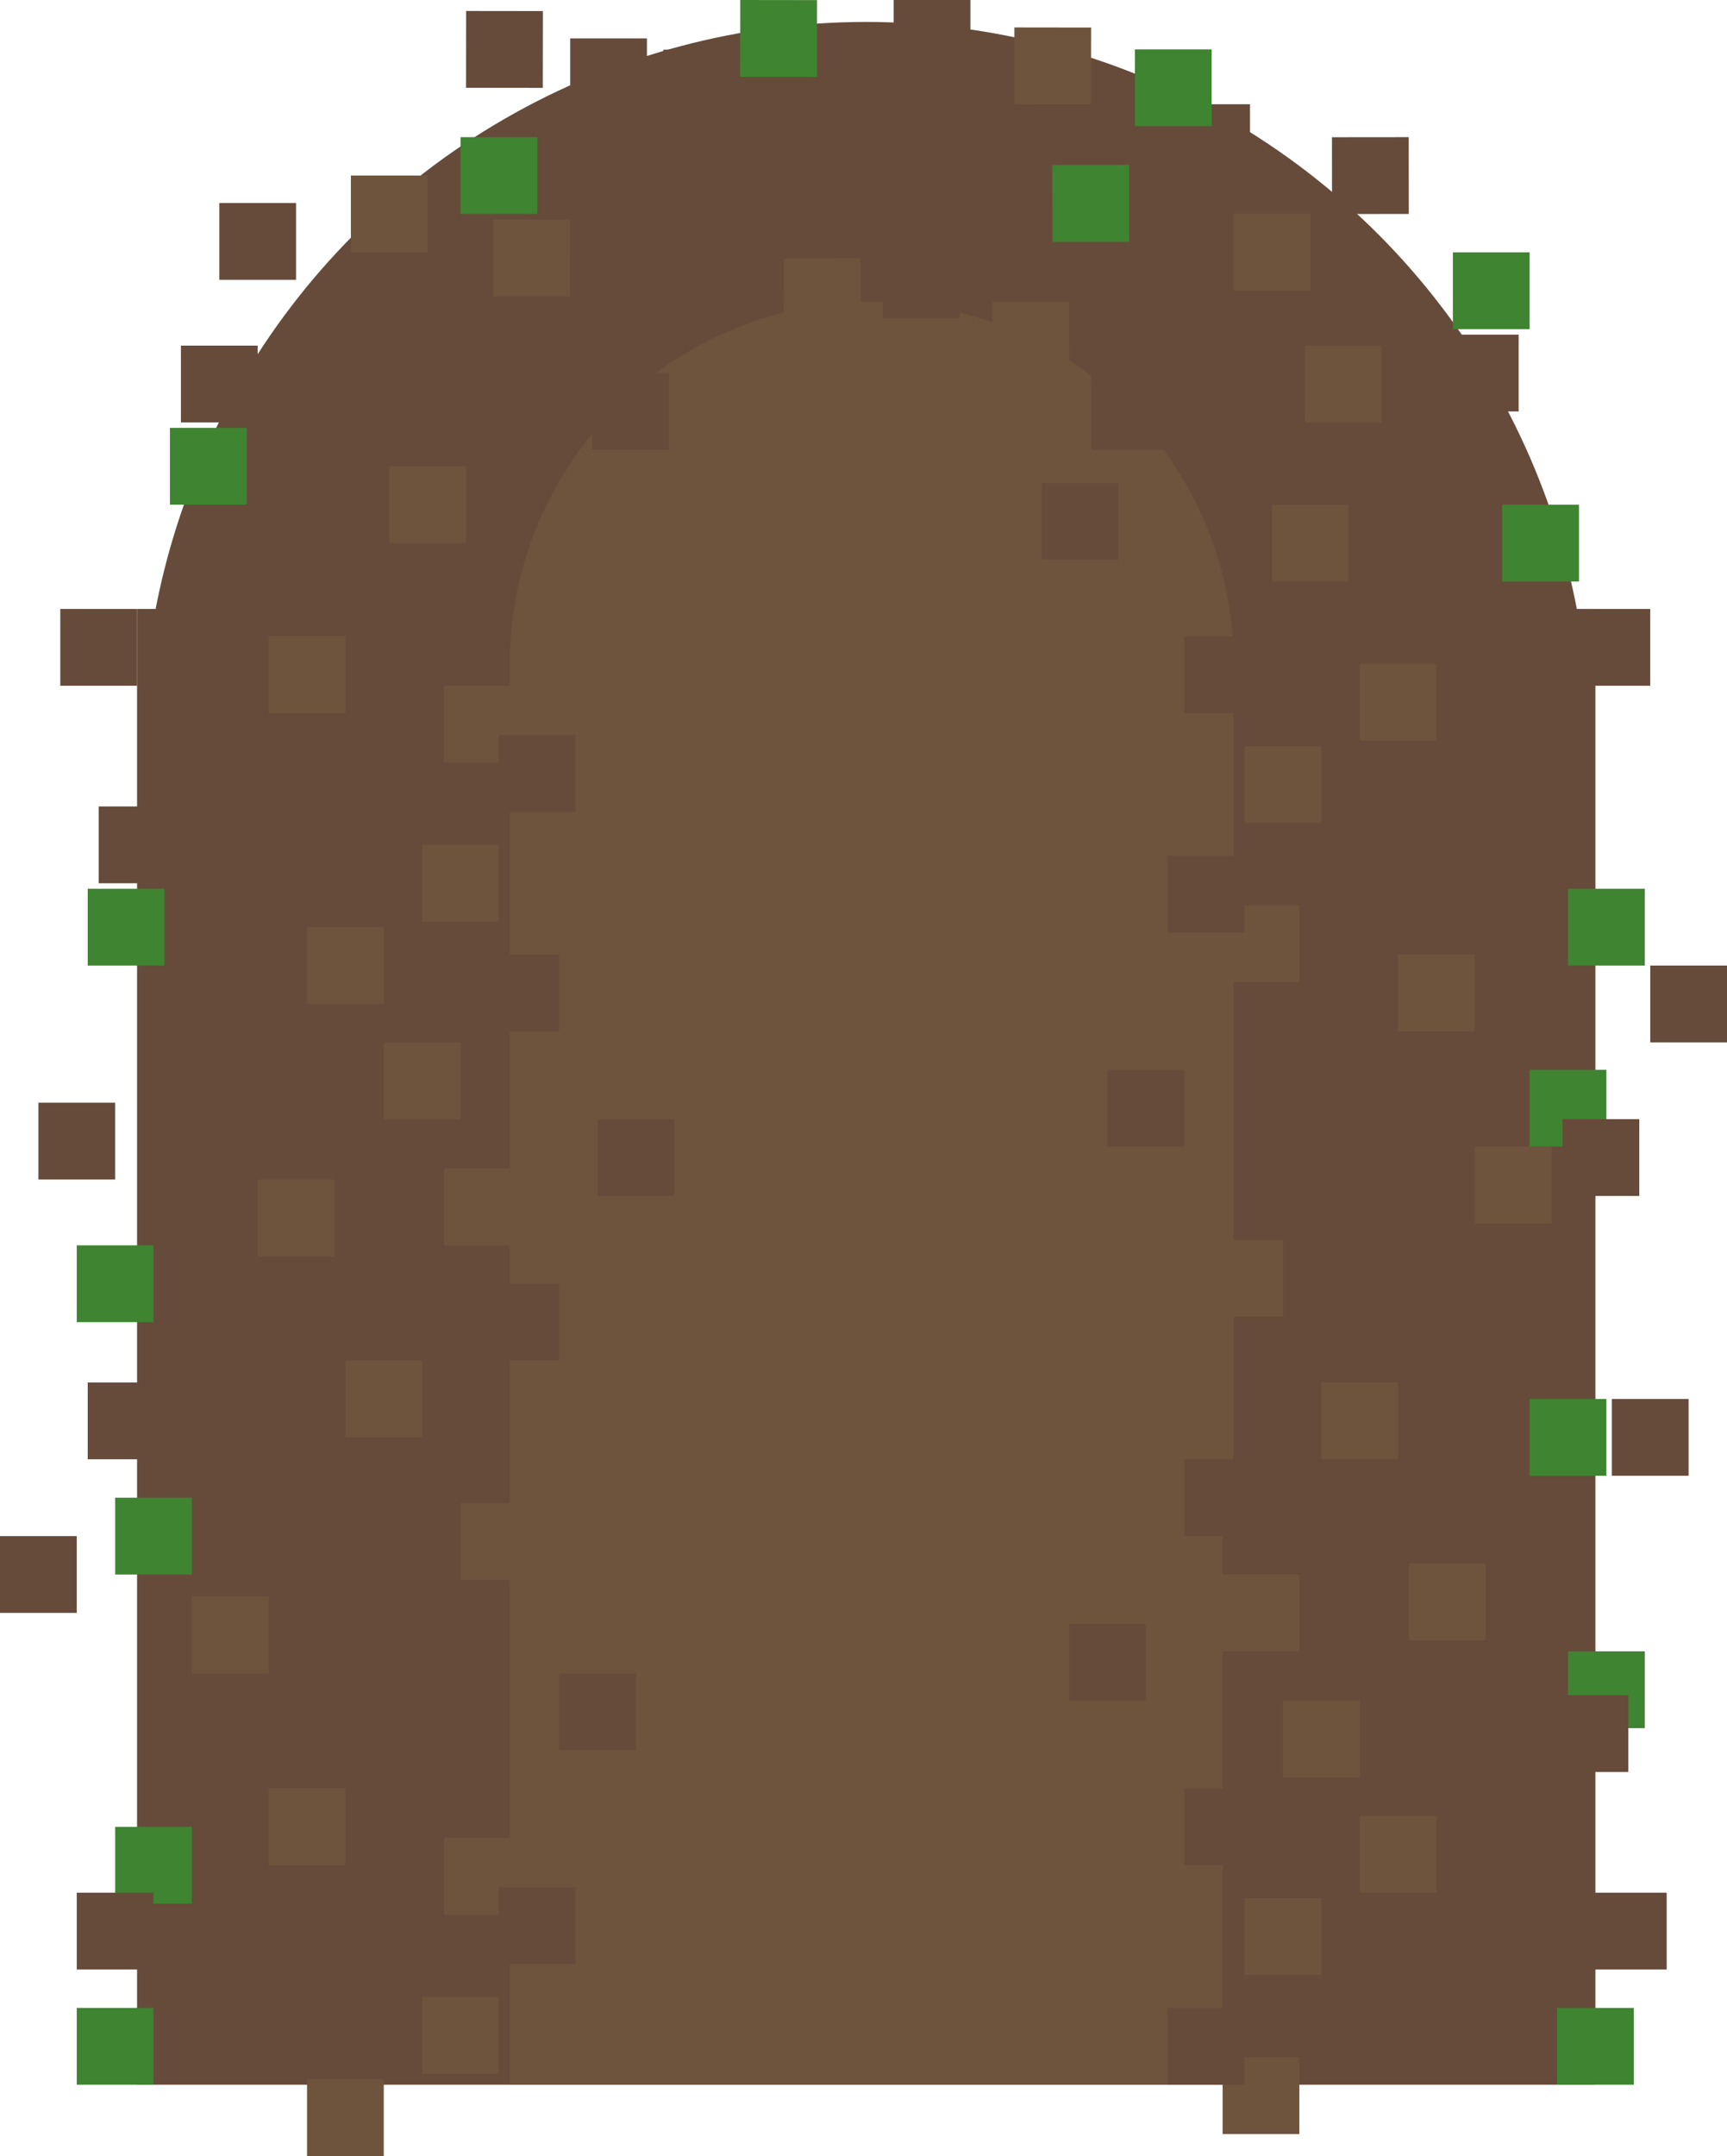 <svg width="315" height="393" viewBox="0 0 315 393" fill="none" xmlns="http://www.w3.org/2000/svg">
<rect x="25" y="111" width="266" height="269" fill="#664B3A"/>
<rect x="93" y="111" width="130" height="269" fill="#6F543D"/>
<circle cx="158" cy="136" r="132" fill="#664B3A"/>
<circle cx="159" cy="121" r="66" fill="#6F543D"/>
<rect x="93" y="118" width="132" height="155" fill="#6F543D"/>
<rect width="14" height="14" transform="matrix(-1 0 0 1 95 125)" fill="#6F543D"/>
<rect width="14" height="14" transform="matrix(-1 0 0 1 70 169)" fill="#6F543D"/>
<rect width="14" height="14" transform="matrix(-1 0 0 1 91 154)" fill="#6F543D"/>
<rect width="14" height="14" transform="matrix(-1 0 0 1 84 190)" fill="#6F543D"/>
<rect width="14" height="14" transform="matrix(-1 0 0 1 61 215)" fill="#6F543D"/>
<rect width="14" height="14" transform="matrix(-1 0 0 1 95 213)" fill="#6F543D"/>
<rect width="14" height="14" transform="matrix(-1 0 0 1 77 248)" fill="#6F543D"/>
<rect width="14" height="14" transform="matrix(-1 0 0 1 98 274.001)" fill="#6F543D"/>
<rect width="14" height="14" transform="matrix(-1 0 0 1 49 291.001)" fill="#6F543D"/>
<rect width="14" height="14" transform="matrix(-1 0 0 1 63 116)" fill="#6F543D"/>
<rect width="14" height="14" transform="matrix(-1 0 0 1 105 134)" fill="#664B3A"/>
<rect width="14" height="14" transform="matrix(-1 0 0 1 102 174)" fill="#664B3A"/>
<rect width="14" height="14" transform="matrix(-1 0 0 1 123 204)" fill="#664B3A"/>
<rect width="14" height="14" transform="matrix(-1 0 0 1 25 111)" fill="#664B3A"/>
<rect width="14" height="14" transform="matrix(-1 0 0 1 32 147)" fill="#664B3A"/>
<rect width="14" height="14" transform="matrix(-1 0 0 1 21 201)" fill="#664B3A"/>
<rect width="14" height="14" transform="matrix(-1 0 0 1 30 252)" fill="#664B3A"/>
<rect width="14" height="14" transform="matrix(-1 0 0 1 14 280.001)" fill="#664B3A"/>
<rect width="14" height="14" transform="matrix(-1 0 0 1 30 162)" fill="#3F8431"/>
<rect width="14" height="14" transform="matrix(-1 0 0 1 85 85)" fill="#6F543D"/>
<rect width="14" height="14" transform="matrix(-1 0 0 1 78 32)" fill="#6F543D"/>
<rect width="14" height="14" transform="matrix(-1 0 0 1 54 37)" fill="#664B3A"/>
<rect width="14" height="14" transform="matrix(-1 0 0 1 122 68)" fill="#664B3A"/>
<rect width="14" height="14" transform="matrix(-1 0 0 1 122 68)" fill="#664B3A"/>
<rect width="14" height="14" transform="matrix(-1 0 0 1 204 88)" fill="#664B3A"/>
<rect width="14" height="14" transform="matrix(-1 0 0 1 213 68)" fill="#664B3A"/>
<rect width="14" height="14" transform="matrix(-1 0 0 1 175 44)" fill="#664B3A"/>
<rect width="14" height="14" transform="matrix(-1 0 0 1 177 0)" fill="#664B3A"/>
<rect width="14" height="14" transform="matrix(-1 0 0 1 228 19)" fill="#664B3A"/>
<rect width="14" height="14" transform="matrix(-1 0 0 1 118 7)" fill="#664B3A"/>
<rect width="14" height="14" transform="matrix(-1 0 0 1 47 63)" fill="#664B3A"/>
<rect width="14" height="14" transform="matrix(-1 0 0 1 45 78)" fill="#3F8431"/>
<rect width="14" height="14" transform="matrix(1 0 0 -1 225 53)" fill="#6F543D"/>
<rect width="14" height="14" transform="matrix(1 0 0 -1 232 106)" fill="#6F543D"/>
<rect width="14" height="14" transform="matrix(1 0 0 -1 270 111)" fill="#664B3A"/>
<rect width="14" height="14" transform="matrix(1 0 0 -1 263 75)" fill="#664B3A"/>
<rect width="14" height="14" transform="matrix(1 0 0 -1 265 60)" fill="#3F8431"/>
<rect width="14" height="14" transform="matrix(1 0 0 -1 274 106)" fill="#3F8431"/>
<rect width="14" height="14" transform="matrix(1 0 0 -1 207 23)" fill="#3F8431"/>
<rect width="14" height="14" transform="matrix(1 0 0 -1 84 39)" fill="#3F8431"/>
<rect width="14" height="14" transform="matrix(-0.001 -1 -1 0.001 199.018 84.074)" fill="#6F543D"/>
<rect width="14" height="14" transform="matrix(-0.001 -1 -1 0.001 252.009 77.006)" fill="#6F543D"/>
<rect width="14" height="14" transform="matrix(-0.001 -1 -1 0.001 256.96 39)" fill="#664B3A"/>
<rect width="14" height="14" transform="matrix(-0.001 -1 -1 0.001 220.969 46.046)" fill="#664B3A"/>
<rect width="14" height="14" transform="matrix(-0.001 -1 -1 0.001 205.967 44.065)" fill="#3F8431"/>
<rect x="142.942" y="61.074" width="14" height="14" transform="rotate(-89.927 142.942 61.074)" fill="#6F543D"/>
<rect x="181" y="69" width="14" height="14" transform="rotate(-89.927 181 69)" fill="#6F543D"/>
<rect x="185" y="19" width="14" height="14" transform="rotate(-89.927 185 19)" fill="#6F543D"/>
<rect x="89.951" y="54.006" width="14" height="14" transform="rotate(-89.927 89.951 54.006)" fill="#6F543D"/>
<rect x="85" y="16" width="14" height="14" transform="rotate(-89.927 85 16)" fill="#664B3A"/>
<rect x="120.991" y="23.046" width="14" height="14" transform="rotate(-89.927 120.991 23.046)" fill="#664B3A"/>
<rect x="135" y="14" width="14" height="14" transform="rotate(-89.927 135 14)" fill="#3F8431"/>
<rect width="14" height="14" transform="matrix(-1 0 0 1 28 227)" fill="#3F8431"/>
<rect width="14" height="14" transform="matrix(-1 0 0 1 35 273.001)" fill="#3F8431"/>
<rect width="14" height="14" transform="matrix(-1 0 0 1 35 333.001)" fill="#3F8431"/>
<rect width="14" height="14" transform="matrix(-1 0 0 1 28 366.001)" fill="#3F8431"/>
<rect width="14" height="14" transform="matrix(1 0 0 -1 284 380.001)" fill="#3F8431"/>
<rect width="14" height="14" transform="matrix(1 0 0 -1 286 315.001)" fill="#3F8431"/>
<rect width="14" height="14" transform="matrix(1 0 0 -1 279 269.001)" fill="#3F8431"/>
<rect width="14" height="14" transform="matrix(1 0 0 -1 279 209)" fill="#3F8431"/>
<rect width="14" height="14" transform="matrix(1 0 0 -1 286 176)" fill="#3F8431"/>
<rect width="14" height="14" transform="matrix(-1 0 0 1 28 345.001)" fill="#664B3A"/>
<rect width="14" height="14" transform="matrix(1 0 0 -1 290 359.001)" fill="#664B3A"/>
<rect width="14" height="14" transform="matrix(1 0 0 -1 283 323.001)" fill="#664B3A"/>
<rect width="14" height="14" transform="matrix(1 0 0 -1 294 269.001)" fill="#664B3A"/>
<rect width="14" height="14" transform="matrix(1 0 0 -1 285 218)" fill="#664B3A"/>
<rect width="14" height="14" transform="matrix(1 0 0 -1 301 190)" fill="#664B3A"/>
<rect width="14" height="14" transform="matrix(1 0 0 -1 287 125)" fill="#664B3A"/>
<rect width="14" height="14" transform="matrix(-1 0 0 1 102 234)" fill="#664B3A"/>
<rect width="14" height="14" transform="matrix(-1 0 0 1 116 305.001)" fill="#664B3A"/>
<rect width="14" height="14" transform="matrix(-1 0 0 1 95 335.001)" fill="#6F543D"/>
<rect width="14" height="14" transform="matrix(-1 0 0 1 70 379.001)" fill="#6F543D"/>
<rect width="14" height="14" transform="matrix(-1 0 0 1 91 364.001)" fill="#6F543D"/>
<rect width="14" height="14" transform="matrix(-1 0 0 1 63 326.001)" fill="#6F543D"/>
<rect width="14" height="14" transform="matrix(-1 0 0 1 105 344.001)" fill="#664B3A"/>
<rect width="14" height="14" transform="matrix(1 0 0 -1 223 389)" fill="#6F543D"/>
<rect width="14" height="14" transform="matrix(1 0 0 -1 248 345)" fill="#6F543D"/>
<rect width="14" height="14" transform="matrix(1 0 0 -1 227 360)" fill="#6F543D"/>
<rect width="14" height="14" transform="matrix(1 0 0 -1 234 324)" fill="#6F543D"/>
<rect width="14" height="14" transform="matrix(1 0 0 -1 257 299)" fill="#6F543D"/>
<rect width="14" height="14" transform="matrix(1 0 0 -1 223 301)" fill="#6F543D"/>
<rect width="14" height="14" transform="matrix(1 0 0 -1 241 266)" fill="#6F543D"/>
<rect width="14" height="14" transform="matrix(1 0 0 -1 220 240)" fill="#6F543D"/>
<rect width="14" height="14" transform="matrix(1 0 0 -1 269 223)" fill="#6F543D"/>
<rect width="14" height="14" transform="matrix(1 0 0 -1 213 380)" fill="#664B3A"/>
<rect width="14" height="14" transform="matrix(1 0 0 -1 216 340)" fill="#664B3A"/>
<rect width="14" height="14" transform="matrix(1 0 0 -1 195 310)" fill="#664B3A"/>
<rect width="14" height="14" transform="matrix(1 0 0 -1 216 280)" fill="#664B3A"/>
<rect width="14" height="14" transform="matrix(1 0 0 -1 202 209)" fill="#664B3A"/>
<rect width="14" height="14" transform="matrix(1 0 0 -1 223 179)" fill="#6F543D"/>
<rect width="14" height="14" transform="matrix(1 0 0 -1 248 135)" fill="#6F543D"/>
<rect width="14" height="14" transform="matrix(1 0 0 -1 227 150)" fill="#6F543D"/>
<rect width="14" height="14" transform="matrix(1 0 0 -1 255 188)" fill="#6F543D"/>
<rect width="14" height="14" transform="matrix(1 0 0 -1 213 170)" fill="#664B3A"/>
<rect width="14" height="14" transform="matrix(1 0 0 -1 216 130)" fill="#664B3A"/>
</svg>
